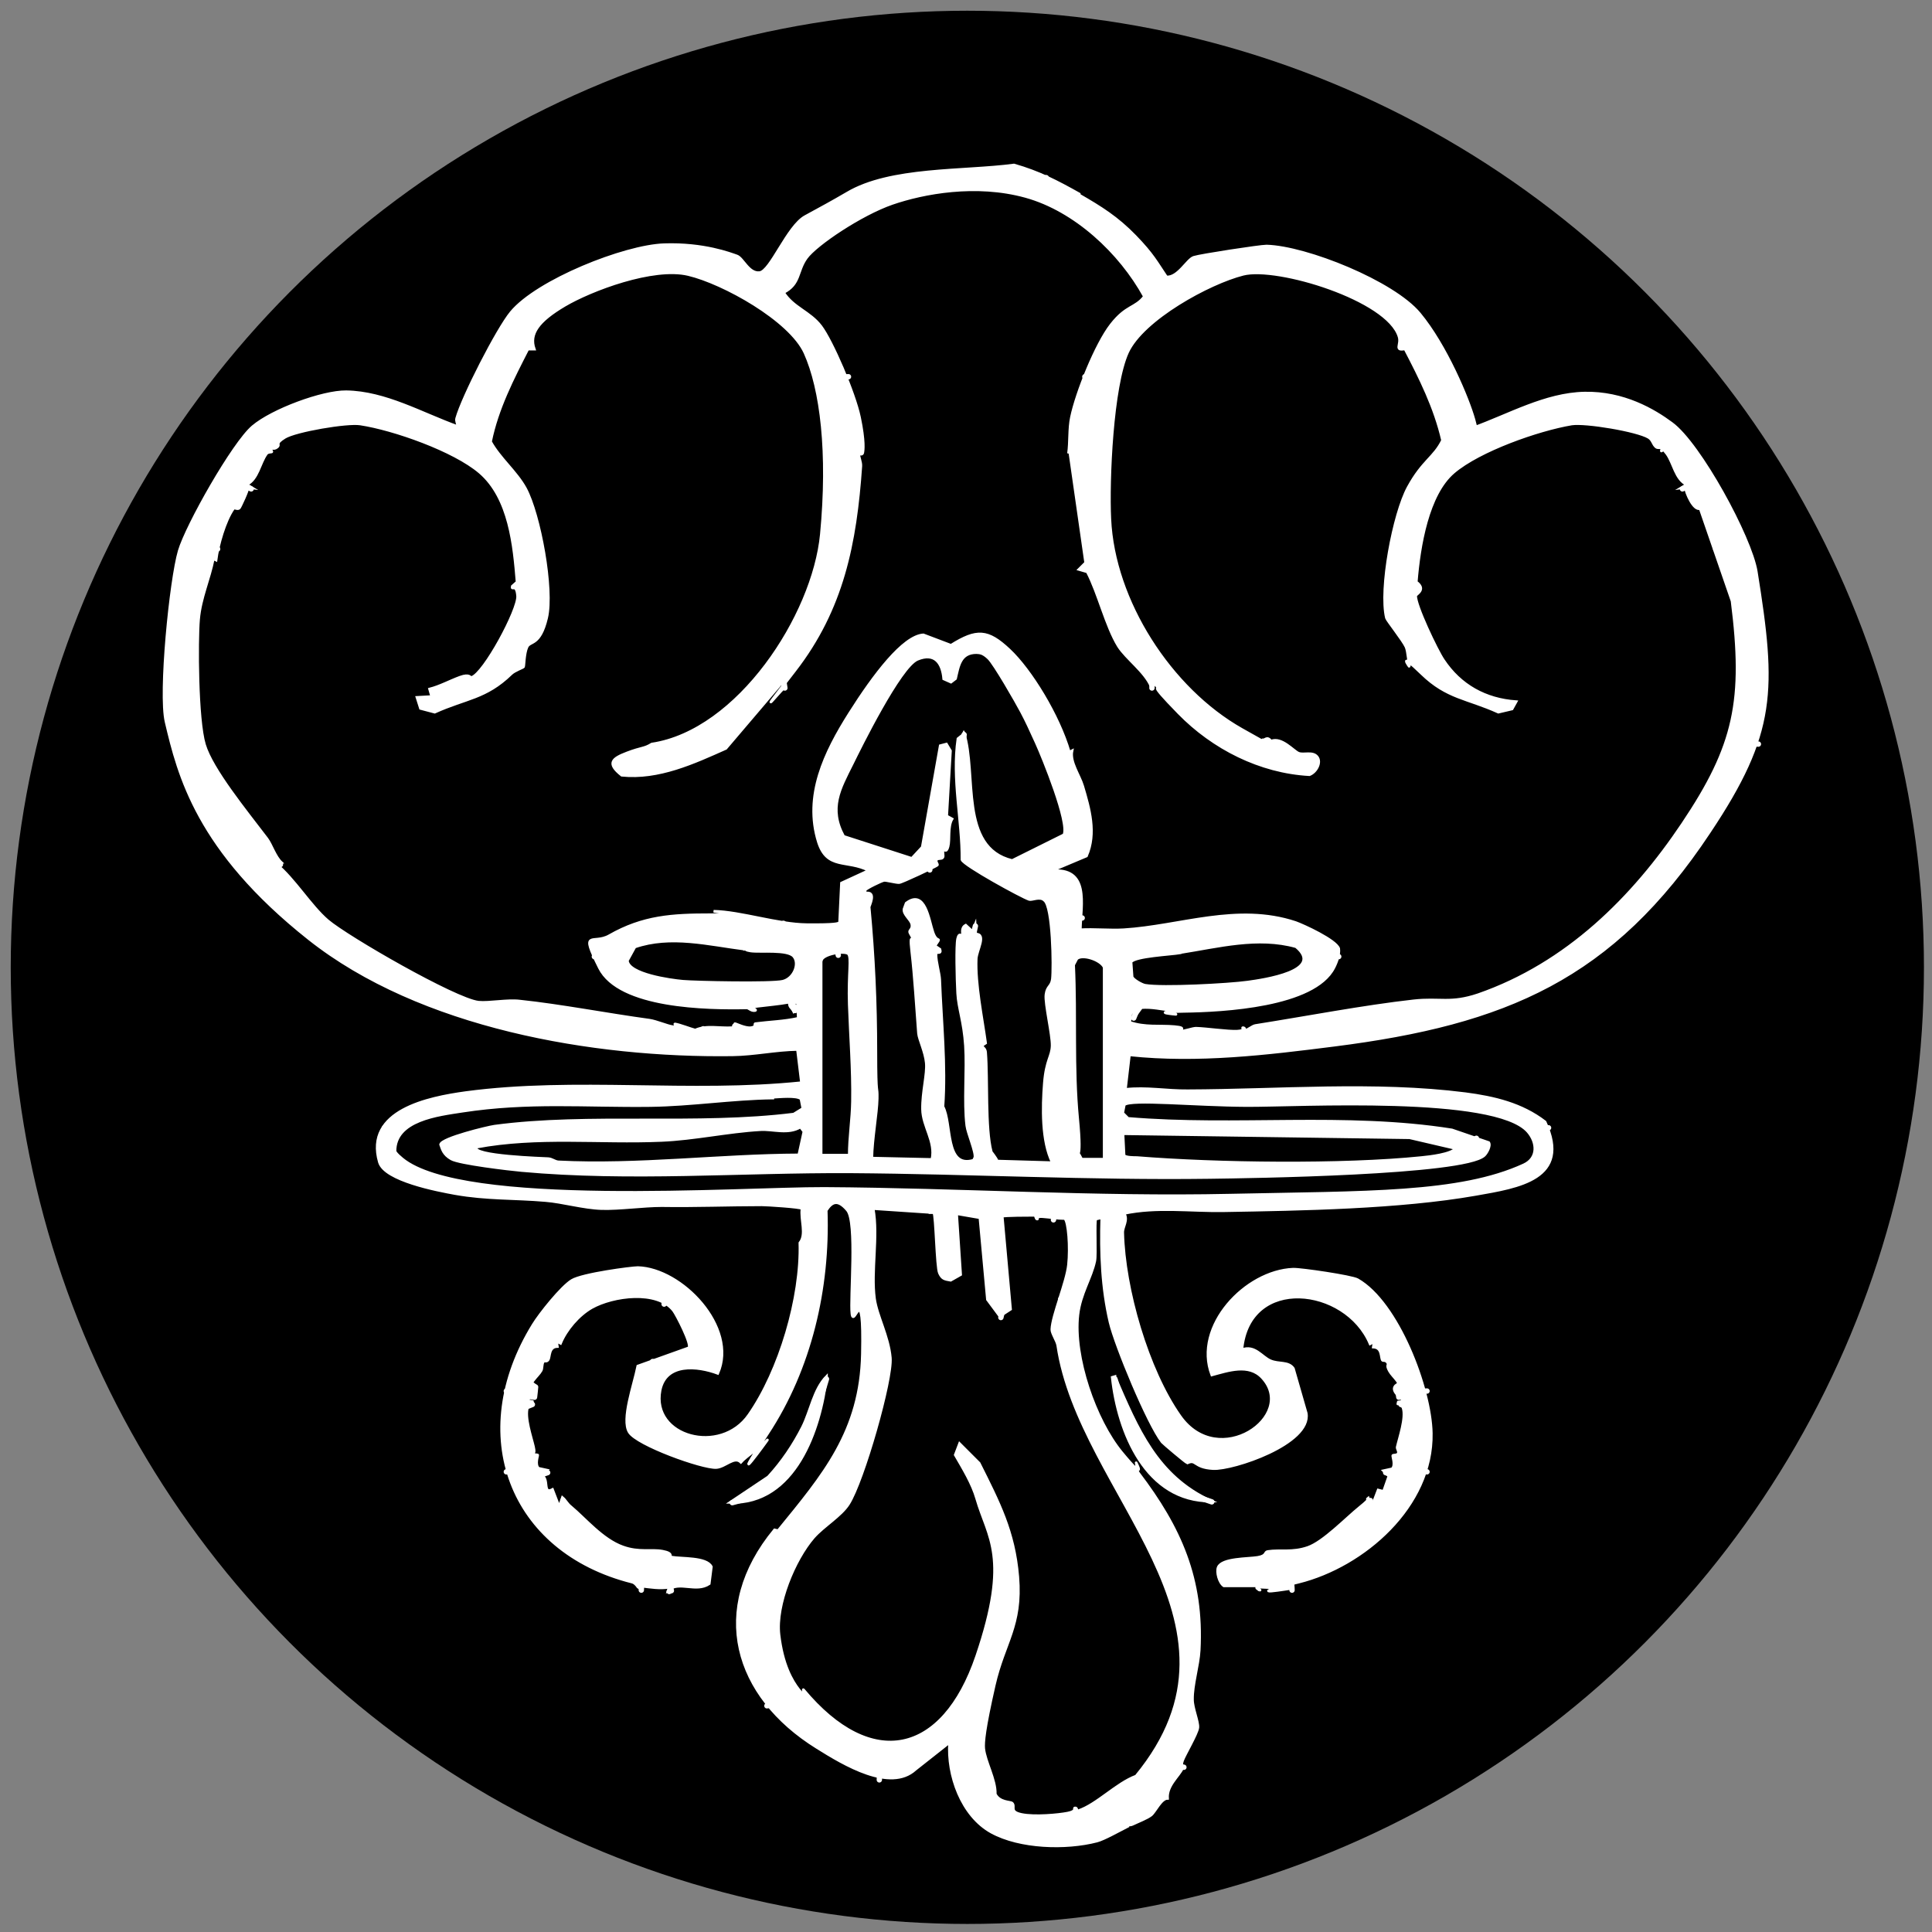 <?xml version="1.0" encoding="UTF-8"?>
<svg id="Layer_1" xmlns="http://www.w3.org/2000/svg" version="1.1" viewBox="0 0 720 720">
  <rect x="0" y="0" width="720" height="720" fill="#808080" stroke="none"/>
  <!-- Generator: Adobe Illustrator 29.1.0, SVG Export Plug-In . SVG Version: 2.1.0 Build 142)  -->
  <defs>
    <style>
      .st0 {
        stroke-miterlimit: 10;
      }

      .st0, .st1 {
        fill: #fff;
        stroke: #fff;
      }

      .st1 {
        stroke-linecap: round;
        stroke-linejoin: round;
        stroke-width: 2px;
      }
    </style>
  </defs>
  <g id="Layer_11" data-name="Layer_1">
    <circle cx="360.5" cy="360.5" r="356.5"/>
  </g>
  <g id="Layer_2">
    <g>
      <path class="st0" d="M402.2,72.7c8,4.6,14.1,8.4,20.8,15.3s8.1,9.9,11.7,15.2c4.3.4,7.7-6.5,10.2-7.3s24.6-4.2,27.1-4.2c14.8.4,47.2,13.4,57,25.2,9.8,11.8,18.1,31.6,20.3,39.5s-.5,2-.4,3.1c13.4-4.8,27-12.7,41.6-13s25.9,6.4,32.5,11.3c10.4,7.6,29.4,42.4,31.5,55.2,7.1,44.2,7.2,60.1-17.5,97.1-36.2,54.6-76,71.3-139.7,79.4-25.2,3.2-50.8,6.3-76.4,3.6l-1.5,12.9c7.7-.9,15.5.6,23.2.5,34-.1,69.6-3.2,103.5,1.1,10.7,1.4,21,3.8,29.7,10.5,9.8,21.3-9.9,24.2-25.8,27-28.4,5-64.9,5.6-94,6.1-12.4.2-24.9-1.6-37.1,1,1.6,2.5-.6,5-.5,7.2.5,20.9,9.2,51.1,21.3,68.3,14.4,20.6,44,0,30.7-14.3-5-5.4-12.8-2.6-18.8-1-6.9-18.2,12.6-38.7,30.3-39.4,2.9-.1,21.9,2.7,24,3.9,15,8.5,27.2,40.6,27.5,57.2.5,27.3-25.3,49.5-49.4,55.5s-1.9,2.1-3.1,2.4-.2-1-.4-.9c-4.3.8-6.3.6-10.5.4s1,1.5-.8,1l-.3-1.5h-12.8c-1.8-1.2-2.8-5.2-2.1-6.9,1.4-3.4,11.1-3.1,14.7-3.7s2.4-2,3.8-2.2c4.7-.7,9.1.5,14.9-1.5s14.2-10.8,19.4-15c5.2-4.2,1.8-2.4,3.1-3.4l1.2,3.5,2.5-6.5,2,.5,2-5.7-2-2,3.2-.7c1.5-1.4,0-4.8.3-5s1.7,0,2-.8-.5-1.6-.4-2.3c.8-3.5,3.4-10.9,2.2-14.6s-2.4,0-1.8-2.2l2-.3c0-.8-5.8-4-2.5-6.2l1.5,3.5c.5-4.2-2.9-6.1-4.3-8.6s0-2-.7-3.1-1.7-.6-1.9-.9c-.7-1.1,0-4.7-3.4-4.9l.3-2-1.5.8c-9-21.4-45.2-25.8-47.8,2.2,4.8-1.8,7.4,2.7,10.6,4.1s6.7.2,8.6,2.9l4.8,16.7c1.9,11.3-27.3,21-34.7,20.6s-6.2-3.7-9.6-2.1c-.6-.2-9-7.3-9.4-7.8-5.3-6.8-17.3-35.8-19.4-44.6-3-12.8-3.5-25.9-3.1-39l-2.2.5c-.6.6.1,13.2-.4,15.6-1.3,6.3-5.4,12.2-6.3,20.1-1.8,15.6,6.4,39.3,16.3,51.3s5.2,3.5,5.4,3.8c.3.5,0,2.7.9,3.9,15.5,20.4,24,39.4,22.6,66-.3,5.7-2.6,12.9-2.5,18.4,0,3.2,2.2,8.2,2,10.4s-4.9,10.1-5.7,12.3.4,1.9,0,2.8c-1.4,3.1-5.9,6.4-5.6,11.3-2.4,0-4.6,5-6.1,6.2s-5.4,2.7-6.8,3.4-2.2,0-2.6,0,.5.9.5.9c-2.8,1.4-8.6,4.7-11.3,5.4-11.6,3-28.7,2.5-39.3-3.3-11.1-6.1-16.5-21.3-15.6-33.5l-12.8,10.1c-9.3,8.5-26.5-1.8-36.7-8.2-30.7-19.1-40.2-51.4-15.7-81.1.1,0,1.2.5,1.4.2,16.8-20.6,30.7-36.8,31.3-65.7s-3.2-9.3-3.9-15,2-34.2-1.7-38.6-5.9-3-7.9.1c1,29-5.9,58.9-21.9,83.2-16,24.3.4,1.9,0,2.3-1,1.3-8.4,6.5-9.9,8.3-2.5-2.4-5.8,1.8-9.2,2-5.4.2-29.5-8.5-32.4-13.2s1.8-17.6,3.2-24.6l19-6.8c1.3-1.1-4.6-12.5-5.7-13.9-6.1-7.8-22.5-5.6-30.5-1.1-4.9,2.8-9.5,8.2-11.6,13.3l-1.5-.8.3,2c-3.3.1-2.7,3.8-3.4,4.9s-1.4,0-1.9.9-.3,2.3-.7,3.1c-1.4,2.5-4.9,4.4-4.3,8.6l1.5-3.5c3.3,2.2-2.5,5.4-2.5,6.2l2,.3c.6,2.2-1.5,1.2-1.8,2.2-1.2,3.7,1.4,11.1,2.2,14.6s-.5,1.8-.4,2.3c.3,1,1.9.7,2,.8.1.2-1.2,3.6.3,5l3.2.7-2,2c2.8,1.2.2,7.2,4,5.2l2.5,6.5,1.2-3.5c1.2,1,1.8,2.4,3.1,3.4,5.4,4.5,11.8,12.3,19.4,15,6.1,2.2,10.5.8,14.8,1.6s2.3,2,3.3,2.2c3.9.7,13.1,0,14.9,3.6l-.8,6.3c-4.9,3.3-11.1-1.1-15.2,2.3l.3-1c-3.4.6-6.9,0-10.3-.4s-.1,1-.4.9c-1.2-.4-1.6-2-3.1-2.4-45.8-11.5-61.9-55.3-36.9-95.9,2.5-4.1,10.5-14.1,14.4-16.5s22.3-4.8,24.6-4.8c16.3.4,37.3,22.2,29.8,39.4-7.5-2.8-19.4-4.1-21.5,6.3-3.4,17.5,22.6,24.4,33.1,9.2,11.5-16.5,19.6-43.8,19-64.1,2.6-3.3.2-8.5.8-12.8-.5-.6-13.1-1.4-15-1.4-12.3,0-24.8.5-37.3.3-6.9,0-15.7,1.3-22.4,1.1s-14.6-2.5-20.9-3c-11.6-1-21.8-.5-33.7-2.6-6.6-1.2-26.2-4.9-28.2-11.7-5.6-19.3,18.4-24,32.1-25.9,41.1-5.5,83.7.6,125.2-3.7l-1.5-12.4c-8,.1-16.1,1.9-24.2,2-51.9.7-116.3-10.3-157.9-43.3s-48.5-60.9-53.2-80.8c-2.5-10.6,1.7-52.8,4.9-63.7,2.8-9.5,20.1-40.1,27.4-46.3s26-13.1,34.8-13c14.6.2,28.2,8.2,41.6,13,0-1.1-.7-2-.4-3.1,2.2-7.9,15.1-33.2,20.3-39.5,9.8-11.8,42.2-24.7,57-25.2s24.8,3.4,27.1,4.2,4.4,6.7,8.5,6.2,10.4-17.3,17-20.9,9.6-5.2,15.6-8.7c16.1-9.6,43.4-8,62.2-10.5,9.4,2.7,15.9,6.1,24.3,10.8v.3ZM398.2,169c.6-4.3.2-9.3,1.1-13.5,1.9-9.1,9.1-27.2,14.8-34.5s8.9-6,12.4-10.5c-9-16.4-25.8-32.2-44.3-37.3s-38.1-1.4-49.7,2.6-28.4,15.3-32,20.3-2.2,9.7-8.5,12.9c3.6,5.7,9.8,7.2,13.9,12.6s12.5,24.8,14.4,33.9,1.4,12.4,1.2,13.3-1.5.2-1.5.3c0,1.3.9,3.1.8,4.6-2,28.8-6.8,53.2-24.7,76.3-17.9,23.1-2.9,4.3-3.5,6.2l-1.5-1.5-20.6,24.2c-11.9,5.3-25,11.4-38.8,10-5.7-4.5-3.5-6.2,2-8.3s6.3-1.5,9.2-3.3c32.2-4.8,60.3-47.8,63.2-78.2s0-54.1-6.1-67.6c-5.6-12.3-30.4-26.1-43.5-29.2s-36.3,5.7-46.1,11.5-13.3,10.6-11.3,16.3h-2.4c-5.7,11.1-11.4,22.2-13.9,34.5,3.4,6.2,9.6,11.2,13,17.4,5.3,9.8,10.4,37.8,7.9,48.3s-6.2,8.4-7.3,10.8-1.1,7.1-1.3,7.4-3.4,1.4-4.6,2.6c-9.5,9.2-16.8,9-28.5,14.3l-5.3-1.4-1.3-4.1,5.5-.3-.8-2.8c3.9-1,7.5-3,11.3-4.4s3.8.3,4.3.1c4.7-1.4,17.6-25.4,17.2-30.4s-2.4-1.8-2-3.6l1.8-1.6c-1.1-13.5-2.7-31.3-13.9-40.9-9.6-8.2-32-16.1-44.5-18-4.9-.8-24.2,2.5-28.2,5s-1.5,2.5-2.8,3.6-2.3.1-2.5.3.6,1.4.5,1.5-1.5,0-2,.7c-2.5,3.4-3.2,9.5-7.4,11.5l2,1.2-1.5-.2c.2.8-2.9,7.4-3.2,7.7-.6.7-1.9-.3-2.2.2-3.2,4.5-5.8,13.7-6.5,19.2l-1-.5c-1.5,7.7-4.8,14.6-5.5,22.6s-.6,37.4,2.2,46.7,15.4,24.7,23.3,35.1c1.7,2.3,3,6.7,5.4,8.9l-2,.5c6.8,5.6,12.8,15.6,19.2,21.1,7.4,6.3,47.5,29.4,56.2,30.4,4.1.4,10.8-1,15.5-.4,15.2,1.6,32.7,5,48.2,7.1,2.7.4,6.5,2.1,8.6,2.4s.7-1,.9-1c1.6.2,5.7,1.8,7.6,2.3,4.1-1.9,9.1-.6,13.7-.9s.7-1.5,1.1-1.5,3.8,1.8,6,1.5,1.1-1.5,1.6-1.5c5.4-.7,10.7-.8,16-2l-.3-5.9h-1.7l1.5,2.2-1.2,1.2-1.8-3.5c-3.9.7-7.8,1-11.7,1.5s.4,1.4-1,1.6-2.2-1-3-1c-14.6.3-47.5-.1-54.9-14.9s-2.4-8.5,3.7-12c12.6-7.2,23.5-7.8,37.6-7.8s1-1.3,1.2-1.3c10.2.2,23.9,4.9,34.8,5s11.7-.4,12.2-.8l.7-14.7,10.2-4.7c-8.2-4.2-15.5-.2-18.8-10.6-5.4-17.3,2.5-33.5,11.6-47.9s20-28.8,27.5-29.3l10.3,3.9c9.6-6,13.7-5.8,21.7,1.7s18.4,24.4,22.4,38.1l1-.5c-.9,4.2,2.8,9.1,4,13.2,2.5,8.4,5.1,17.5,1.4,26l-13.3,5.6c14.6-1.5,11.2,12.3,11,21.9,5.2-.3,11,.3,16.2,0,21-1.3,42.3-9.9,64-2.7,3.1,1.1,15,6.6,16.1,9.7.3,2.2-.8,5.2-1.8,7.1-7.3,14.4-41.5,16.1-55.9,16.3s-2,1.2-3,1.1-1.1-1.5-1.6-1.5c-3.8-.4-7.4-1.3-11.2-1l-2.6,3.5-1-4-.8,6c5.8,2,11,1.1,16.7,1.6s.6,1.6,2.1,1.7,4.6-1.1,5.9-1.1c3.9.1,11.9,1.3,15.4,1.1s1.5-1.3,2.1-1.3c.9,0,.7,1,.9,1,.9-.1,2.6-1.6,3.7-1.8,19-3,40.3-7.1,59-9.2,9.8-1.1,13.7,1.2,24.1-2.3,33.1-11.5,57.7-36.1,76.2-63.7,19.6-29.2,23.1-46,18.4-83l-11.9-34.5c-2.4.9-5.3-5.9-5.5-7.9l-1.5.2,2-1.2c-4.2-2-4.9-8.1-7.4-11.5s-2-.6-2-.7c0-.1.7-1.3.5-1.5s-1.9.2-2.5-.3c-1.3-1.1-1.2-2.6-2.8-3.6-4.3-2.6-23.5-5.8-28.7-5-12.5,2.1-34.4,9.8-44,18s-12.8,27.3-13.9,40.9c3.8,2.8,0,4.4-.2,5.1-.3,3.3,7.9,20.5,10.3,24,6.3,9.5,15.7,14.7,27.1,15.5l-1.5,2.7-5.1,1.2c-11.7-5.3-19.1-5.2-28.5-14.3s-4.5-2.4-4.6-2.6c-.2-.3-.6-5.9-1.3-7.4-1-2.3-7.1-10-7.3-10.8-2.6-10.7,2.7-38.8,8.1-48.7s9.7-11.1,12.8-17.5c-2.8-12.2-8.3-23.2-14-34.1-4.1.8-1.3-1.6-2.2-4.5-4.1-13.9-45.4-26.5-58.1-23.3s-37.4,16.7-43.1,29.1c-5.8,12.7-7.3,47.6-6.6,62.1,1.4,30.6,22.6,63.4,49.1,78.4s7,3.6,7.9,3.9,1.5-1.5,3.1.5c3.9-1.6,8.3,3.7,10.2,4.5s5.2-.7,6.9,1.3-.2,5.7-2.8,6.7c-18.4-1-35.9-9.9-48.7-23s-5.6-7.3-8.8-10.7l-1.5.8c-2.4-5.6-9.2-10.3-12.2-15-4.6-7.5-7.4-19.7-11.6-27.7l-3.1-.9,2.5-2.5-5.9-41.1-.5.4ZM359.2,273.1c4.9,15.3-1.9,42.8,18,47.6l19.3-9.6c2.1-4.5-7.8-28.8-10.3-34.3s-3.5-7.7-5.5-11.5-10.1-17.9-12.3-20-3.3-2-4.5-2.1c-6.1,0-6.7,5-7.8,9.7l-1.7,1.3-2.7-1.2c-.5-5.9-3.3-10-9.8-7.3s-21.5,33.2-24.3,38.9c-4.7,9.4-8.9,16.6-3.2,27.1l25.4,8.2,3.9-4.2,6.7-37.8,2.3-.6,1.5,2.5-1.4,24.3,2,1.1c-1.7,2.9-.8,7.7-1.5,10.3s-1.4.7-1.8,1.4.3,2.1-.2,2.7-1.8.1-2.3.8.6,1.7.3,2c-.6.5-13.1,6.4-14.2,6.5s-5.1-1-5.7-.8c-1,.2-6.6,2.9-7,3.6v1.2c4.5-1,1.4,4.8,1.5,5.2,1.7,18,2.5,35.7,2.5,53.8s.6,12,.5,17.5-1.9,15.2-2,22.2l22.4.5c1.5-6.7-3.4-12.2-3.5-18.7s1.8-13.1,1.4-17.3-2.7-8.7-2.9-11c-.8-10.3-1.4-20.9-2.5-30.4s1.1-1.6,1-2.9c-.3-2.3-1.7-3.8-1.8-4.5s1.2-1.1.8-2.9-3.2-3.6-2.9-5.6l.8-2.2c7.1-5.4,8.4,6.3,10,10.9s3.4.9.7,5l1.9,1.3c.6,2.1-1.4.4-1.5,1.9,0,2.9,1.3,7,1.4,9.4.6,15.8,2.3,31.9,1.2,47.3,3.4,6.3.6,23.2,11.4,20l.5-1c.5-1.9-2.7-9.2-3-11.9-1.1-9,.1-20.7-.5-29.8s-2.6-13.9-2.9-19.5-.6-17.8,0-20.4,1.6-.6,1.8-1.2-.7-2.8,1.2-3.8l2.5,2.3,1-2.5.2,3.5c4.1,0,.4,5.9.2,9.2-.4,9.5,2.2,21.9,3.5,31.4-2.8,1.8-.2,1,0,3.5.8,9.9-.2,28.3,2.1,37,0,.2,2,2.5,2.2,3.5l20.6.6c-4-8-3.7-20.8-3-29.6s2.8-9.9,2.9-14-2.7-15.7-2.3-19,2-2.9,2.4-5.8c.5-4.3.2-27.2-3-29.4-1.6-1.6-4.6,0-5.6-.3-2.8-.9-24.3-12.7-25.1-14.8.1-14.5-3.7-30.1-1.5-45.1l2.4-1.9-.2-.3ZM277.5,353.7c-13.4-1.7-27.6-5.4-40.9-.8l-2.8,5.1c.4,5.1,16.1,7.3,20.7,7.7,4.6.4,33,1,37.2,0s6.4-6.6,4.1-9.3-12.4-1.5-16-2-1.1-1.5-1.2-1.5c-1.5-.2-.9.9-1.1.9h0ZM439.8,355.1c-3.4.6-16.8,1.2-18.3,3.4l.4,5.6c.5,1.1,3.6,2.9,4.9,3.1,6.4,1.1,31.1-.2,38.2-1.2,5.8-.8,28.9-4.1,18-13.2-14.2-4-29.1,0-43.2,2.2h0ZM306,358v72.5h10.5c0-6.6,1.1-13.4,1.2-20,.2-11.9-.8-24.3-1.2-36.1s1-17.6-.4-19c-1.7-1.2-9.4.1-10,2.5h-.1ZM411.5,432v-71.5c-1.2-2.8-8.1-5.1-10.2-3.2l-1.2,2.3c.9,19.3-.3,38.4,1.5,57.2s-1.2,9.8,1.5,15.2h8.5,0ZM287.9,409.2c-15.1.2-30.3,2.6-45.5,2.8-24.3.3-45.4-1.7-70.1,2.1-9,1.4-25.2,3.2-25.1,15,.7,1.2,1.7,1.9,2.7,2.8,22.5,18.5,125.5,10.9,157.3,11,50.5.3,100.9,3.6,151.4,2.5s85.4-.3,109.3-11.3c5.4-2.5,5-8.4,1.5-12.4-12.2-13.9-85.3-9.6-104.8-9.7s-43-2.5-45.6-.3l-.6,3.1,2,2c40.1,3.4,81-2,120.7,4.3l13.7,4.7c.8,1.2-.8,4-1.7,4.8-7.6,6.9-87.5,8-102.4,8.2-44.6.6-89.3-1.8-133.9-2.1-40.8-.2-81.8,3.2-122.5-.5-4.5-.4-23.1-2.6-26.1-4.3s-3.4-3.7-4-5.4c.5-2.3,17.3-6.4,20.1-6.8,35.2-4.7,75.7,0,111.5-4.5l3.4-2.1-.7-3.6c-1.7-1.4-8.1-.7-10.5-.6v.3ZM177.5,427.5c-2.1,3.4,25.3,4.2,26.8,4.3s2.4,1.1,3.8,1.2c29.8,1.5,60.2-2.5,89.6-2.6l1.9-8.7-1.3-1.7c-4.6,2.8-10.2.7-15,1-12.1.7-24.6,3.5-36.8,4-23,1-46.2-1.8-69,2.5h0ZM542.5,428l-17.2-4-106.8-1.5.4,8.1c.6.8,3.7.8,4.8.8,29.7,2.4,76.7,3,106,0,3.1-.3,11.1-1.2,12.8-3.4h0ZM347.8,451.9l-22.4-1.5c1.9,10.5-.9,23.3.5,33.6.9,6.4,5.2,14,5.9,22s-10.1,45.9-15.6,54.5c-2.8,4.4-9.3,8.2-13,12.4-7.2,8.3-14.2,25.2-12.9,36.3s4.8,17.2,7.4,20.5,1.5-.2,1.7,0c25.3,30.4,52,24.6,64.6-12.5s4.2-44.1,0-58.7c-1.6-5.6-5.1-11.3-8-16.3l1.6-4.2,7.3,7.3c7.3,14.6,13,25.5,14.4,42.3,1.5,18.4-5.1,24.3-8.8,40.5s-4.1,21.3-3.9,23.5c.5,4.9,4.5,11.7,4.3,17,1.6,3.2,5.6,2.8,6.3,3.4,1.3,1.3-1.3,3.2,3.5,4.2s13.7.2,17.2-.5,2.2-1.8,2.6-1.9c1.1-.3.5,1.3,1.4,1,6.9-2.3,14.2-10.2,21.5-12.9,47.6-57.8-21-104.9-29.2-160.5-.3-1.8-2.3-4.6-2.2-6,.2-5.2,5.5-17.5,6.2-24s0-16.2-1.4-17.3c-2.8,0-5.5-.5-8.3-.7s-1.4,1-2,.9-.4-1.4-1-1.4c-1.5,0-11.6,0-12,.4l3.1,34.6-4,2.6-4.6-6.2-2.8-30.5-8.7-1.5,1.5,22.7-3.7,2.1c-2.3-.4-3.2-.5-4.2-2.7s-1.3-21.5-2.1-22.5h-.2Z"/>
      <path class="st0" d="M415.5,513.1c8.3,19.2,15.6,37.1,35.9,46.3-24.4.2-34.7-25.7-36.9-46.1l1-.3h0Z"/>
      <path class="st0" d="M308,513.1c-2.2,19.5-11.7,47.6-35.9,46.8l14.2-9.5c5.1-5.5,9.4-11.9,12.8-18.6,3-6,4.2-14,8.9-18.8h0Z"/>
      <path class="st1" d="M415.5,513.9c.5,1.7,1,3.3,1.5,5"/>
      <path class="st1" d="M445.4,557.6c2.1.7,4.2,1.4,6.2,2.1"/>
      <path class="st1" d="M308,513.9c-.5,1.7-1,3.3-1.5,5"/>
      <path class="st1" d="M278.1,558.6c-1.7.5-3.5.9-5.2,1.4"/>
      <path class="st1" d="M359.3,273.8c-.2,1-.3,2-.5,3"/>
      <path class="st1" d="M510.7,559.2c-.3,1-.7,2-1,3"/>
      <path class="st1" d="M209.8,559.2c.3,1,.7,2,1,3"/>
      <path class="st1" d="M424,375.7l-1.5,3.7"/>
      <path class="st1" d="M104.5,322.2c-.8-.4-1.7-.8-2.5-1.2"/>
      <path class="st1" d="M294.8,373.4c-.6,1.6,1,2.1,1.5,3.2"/>
      <path class="st1" d="M198.4,523.4c-.8.3-1.7.7-2.5,1"/>
      <path class="st1" d="M522.1,523.4c.8.3,1.7.7,2.5,1"/>
      <path class="st1" d="M520.9,516.9c0,1.1.2,2.2.4,3.8,1.5-.2,2.8-.4,4.1-.6"/>
      <path class="st1" d="M199.6,516.9c-.1,1.1-.2,2.2-.4,3.8-1.5-.2-2.8-.4-4.1-.6"/>
      <path class="st1" d="M273.8,382.4c.2,1.2.5,2.3.7,3.5"/>
      <path class="st1" d="M204.1,548.8c-1.2.4-2.3.8-3.5,1.2"/>
      <path class="st1" d="M519.9,550c-1.2-.4-2.3-.8-3.5-1.2"/>
      <path class="st1" d="M239.2,589.1c0,1.2-.2,2.3-.2,3.5"/>
      <path class="st1" d="M481.3,589.1c0,1.2.2,2.3.2,3.5"/>
      <path class="st1" d="M550.2,424.2c0,1-.2,2-.2,3"/>
      <path class="st1" d="M398.3,484.3c-1,0-2-.2-3-.2"/>
      <path class="st1" d="M247.7,483c0,1-.2,2-.2,3"/>
      <path class="st1" d="M655.3,277.3c-1,0-2-.2-3-.2"/>
      <path class="st1" d="M393.1,451.6c-.2,1-.3,2-.5,3"/>
      <path class="st1" d="M327.9,660.3c0,1-.2,2-.2,3"/>
      <path class="st1" d="M316.2,140.4c-1,0-2,.2-3,.2"/>
      <path class="st1" d="M407.3,140.6c-1,0-2-.2-3-.2"/>
      <path class="st1" d="M262.1,383.4c.2,1,.3,2,.5,3"/>
      <path class="st1" d="M531.8,518.4c-1,0-2,.2-3,.2"/>
      <path class="st1" d="M191.7,518.6c-1,0-2-.2-3-.2"/>
      <path class="st1" d="M272.1,341.6c-.2,1-.3,2-.5,3"/>
      <path class="st1" d="M403.3,342.1c-1,0-2,.2-3,.2"/>
      <path class="st1" d="M243.2,507.4c.2,1,.3,2,.5,3"/>
      <path class="st1" d="M224.5,356.3c-1,0-2,.2-3,.2"/>
      <path class="st1" d="M292,344.1c-.2,1-.3,2-.5,3"/>
      <path class="st1" d="M81.1,204.6c-1,0-2-.2-3-.2"/>
      <path class="st1" d="M642.4,204.4c-1,0-2,.2-3,.2"/>
      <path class="st1" d="M482.3,344.6c-.2,1-.3,2-.5,3"/>
      <path class="st1" d="M531.8,548.5c-1-.2-2-.3-3-.5"/>
      <path class="st1" d="M191.7,548c-1,.2-2,.3-3,.5"/>
      <path class="st1" d="M387.9,65.7c0,1-.2,2-.2,3"/>
      <path class="st1" d="M498.9,356.5c-1,0-2-.2-3-.2"/>
      <path class="st1" d="M311.9,353c.2,1,.3,2,.5,3"/>
      <path class="st1" d="M68.2,277.1c-1,0-2,.2-3,.2"/>
      <path class="st1" d="M389.9,66.2c0,1-.2,2-.2,3"/>
      <path class="st1" d="M438.2,658.1c1,.2,2,.3,3,.5"/>
      <path class="st1" d="M288.8,635.2c-1,.2-2,.3-3,.5"/>
      <path class="st1" d="M146.3,420.5c-1,0-2-.2-3-.2"/>
      <path class="st1" d="M577.1,420.3c-1,0-2,.2-3,.2"/>
      <path class="st1" d="M346.3,321.2c0,1,.2,2,.2,3"/>
      <path class="st1" d="M292,253.2c.2,1.1.3,2.2.5,3.2"/>
      <path class="st1" d="M620.5,321.9c-1-.2-2-.3-3-.5"/>
      <path class="st1" d="M347.8,64.7c.2,1,.3,2,.5,3"/>
      <path class="st1" d="M252.4,275.8c0,1,.2,2,.2,3"/>
      <path class="st1" d="M393.4,371.2c-1-.2-2-.3-3-.5"/>
      <path class="st1" d="M373.7,488l-.7,3"/>
      <path class="st1" d="M249.7,590.6c.2.7.3,1.5.5,2.2-.3,0-.5.2-.8.3"/>
      <path class="st1" d="M429.5,253.9c0,.8-.2,1.7-.2,2.5"/>
      <path class="st1" d="M208.7,420.3c0,.6,0,1.2.1,1.7"/>
      <path class="st1" d="M302.5,425.5c-.6,0-1.2,0-1.7-.1"/>
      <path class="st1" d="M186.3,408.3c0,.6,0,1.2.1,1.7"/>
      <path class="st1" d="M363.5,345.1c-.2,1.1-.5,2.2-.7,3.2"/>
      <path class="st1" d="M533.9,408.3c0,.6,0,1.2,0,1.7"/>
      <path class="st1" d="M93.6,182.2c-.3-.2-.7-.3-1-.5-.3,0-.5.2-.7.3"/>
      <path class="st1" d="M628.7,182c-.2,0-.5-.2-.7-.3-.3.2-.7.3-1,.5"/>
      <path class="st1" d="M359.3,290.5c-.4,0-.8,0-1.2-.1"/>
    </g>
  </g>
</svg>